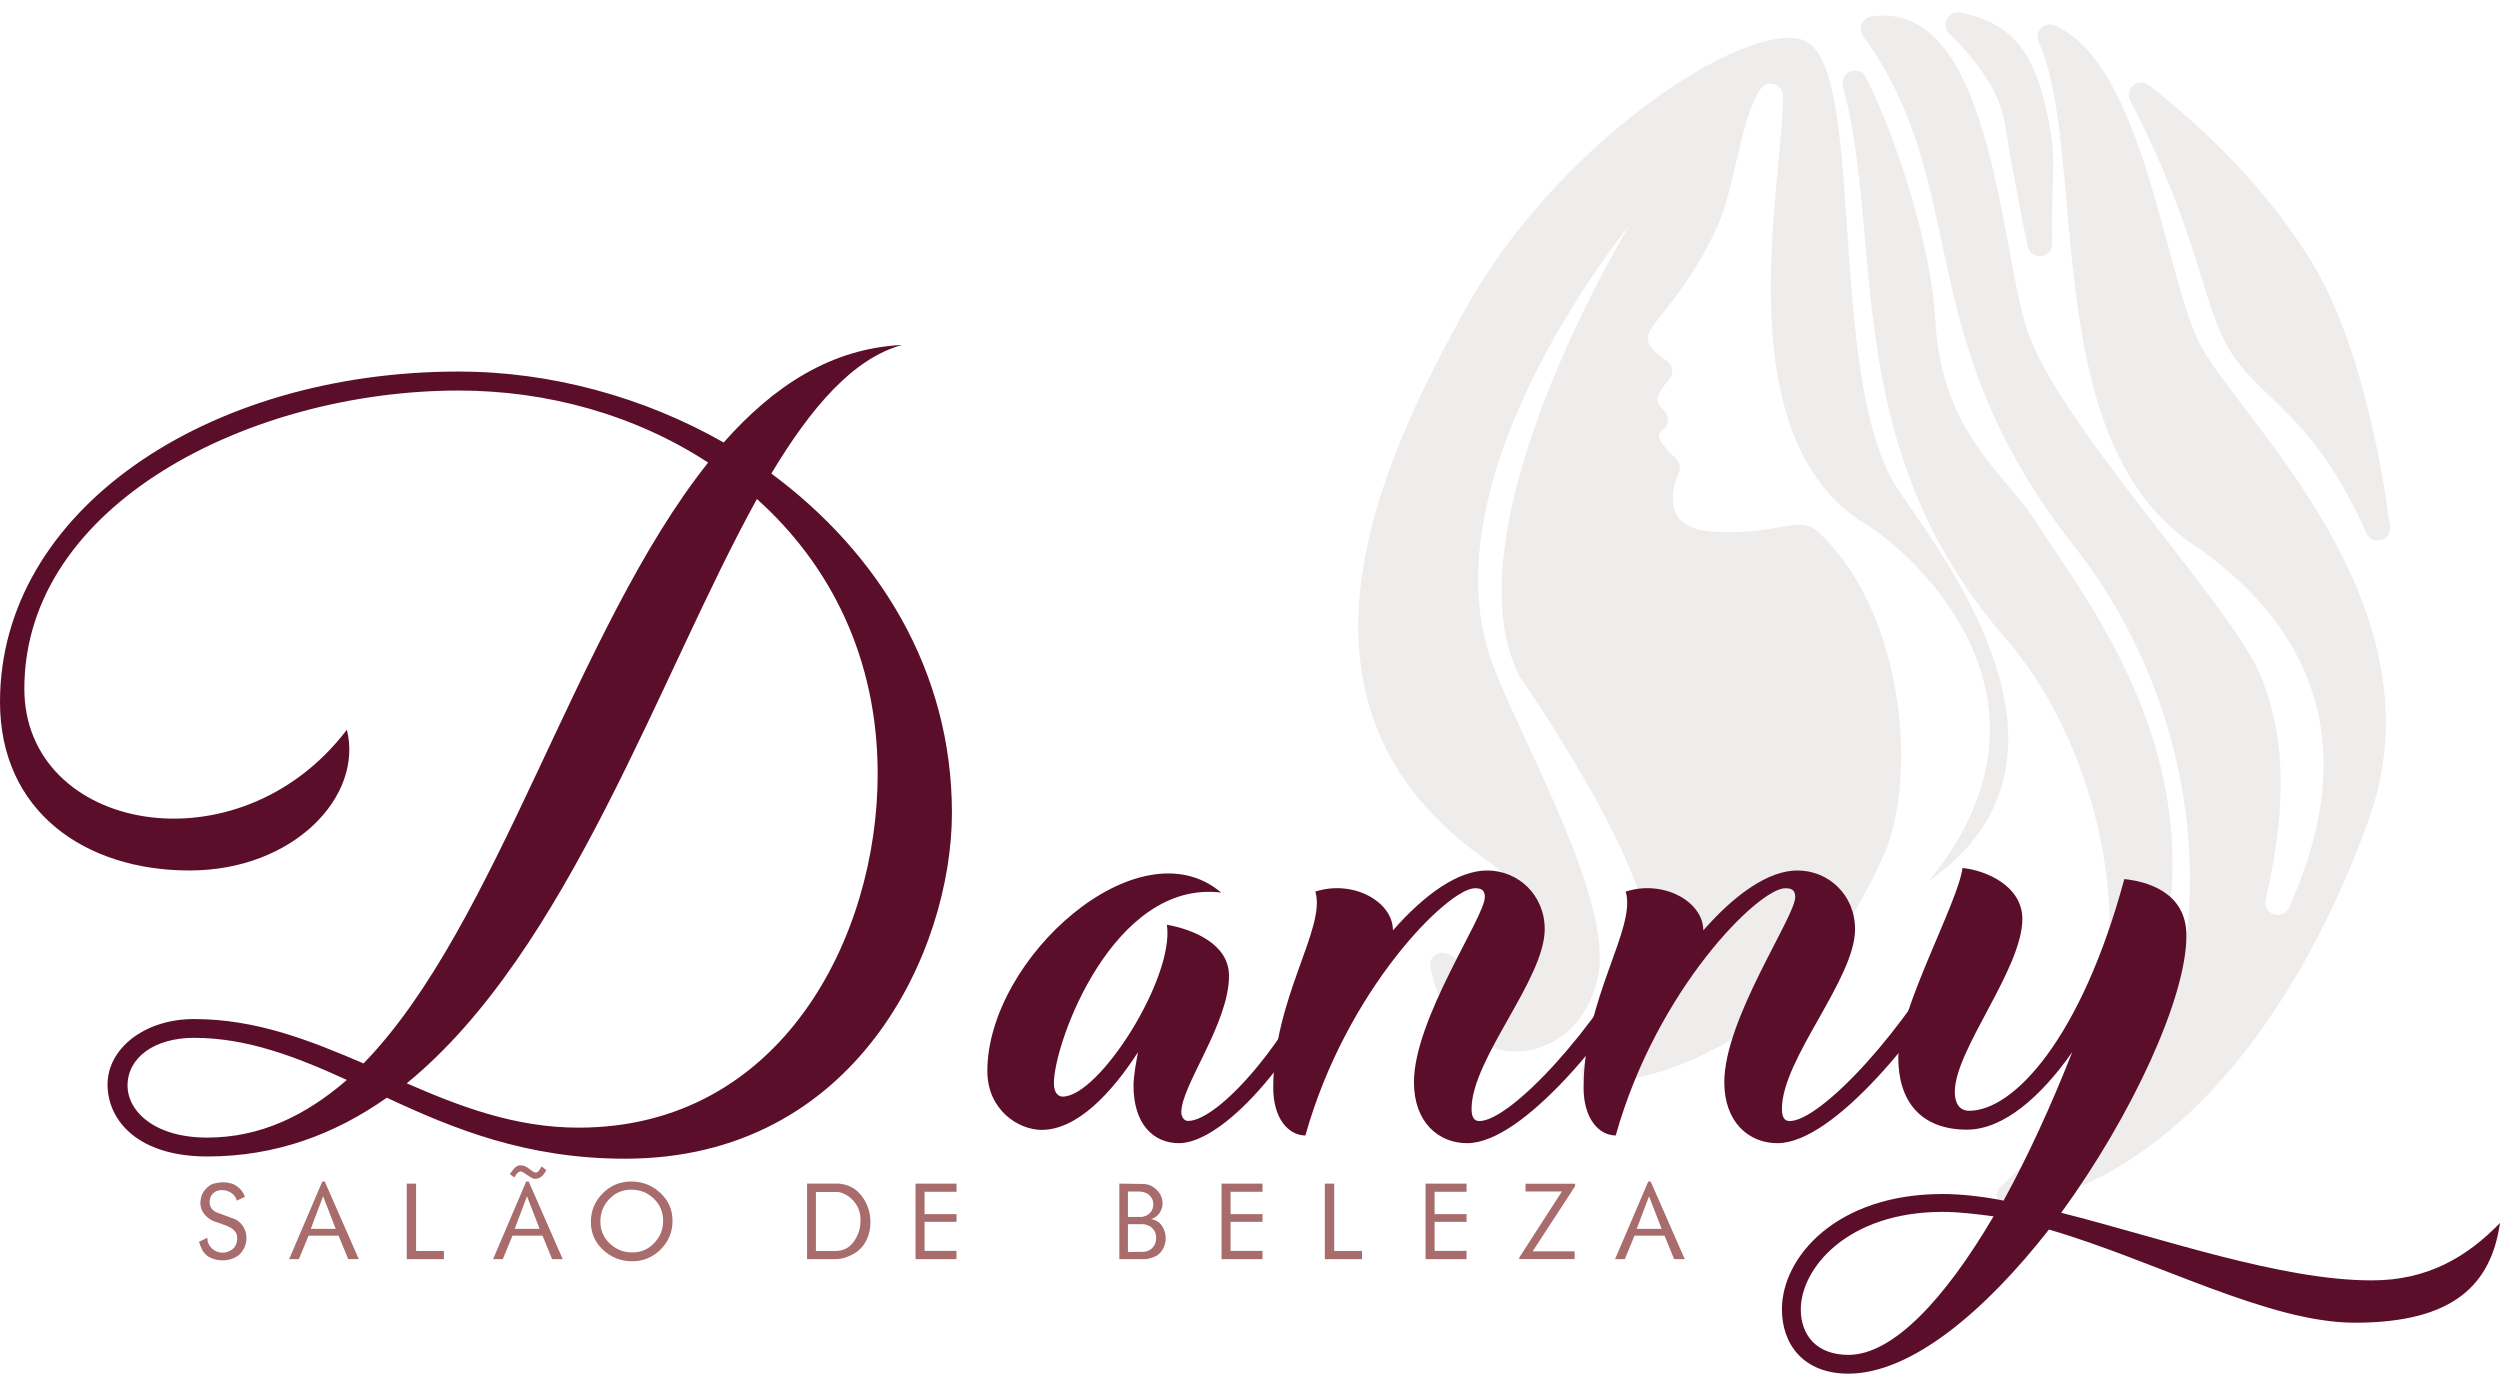 <svg width="202" height="111" viewBox="0 0 202 111" fill="none" xmlns="http://www.w3.org/2000/svg">
<g opacity="0.3">
<path opacity="0.3" d="M153.381 39.589C147.381 30.581 150.981 4.755 145.576 3.203C140.776 1.758 125.887 11.607 118.56 24.704C111.233 37.793 102.227 57.372 120.482 69.748C128.82 76.175 121.186 79.749 117.134 77.159C116.385 76.68 115.411 77.276 115.582 78.152C117.351 87.35 127.511 86.853 129.126 78.874C130.372 72.736 122.918 59.864 120.599 53.653C114.95 38.524 131.644 18.223 131.644 18.223C131.644 18.223 116.818 42.613 122.72 54.529C122.747 54.574 122.774 54.628 122.801 54.673C139.007 78.585 133.819 83.116 128.332 85.752C127.331 86.231 127.746 87.765 128.847 87.648C145.423 86.005 151.351 70.84 152.407 68.656C155.042 61.57 153.427 48.959 146.885 42.956C145.323 41.575 143.88 43.254 138.448 42.956C134.198 42.722 135.073 39.544 135.659 38.172C135.822 37.793 135.722 37.351 135.425 37.062C134.865 36.538 134.071 35.708 134.044 35.266C134.035 35.058 134.17 34.877 134.378 34.706C134.874 34.309 134.901 33.596 134.441 33.162C134.17 32.91 133.963 32.639 133.918 32.377C133.855 31.953 134.387 31.213 134.883 30.626C135.271 30.166 135.172 29.471 134.667 29.145C133.963 28.694 133.16 28.044 133.133 27.385C133.088 26.212 135.903 24.28 138.592 18.683C140.243 15.253 140.478 9.982 142.228 7.229C142.761 6.389 144.069 6.768 144.069 7.761C144.105 14.73 139.269 35.23 150.711 42.343C153.111 43.66 168.478 55.675 155.872 71.165C169.822 61.452 157.153 45.132 153.381 39.589Z" fill="#532929"/>
<path opacity="0.3" d="M166.041 2.056C165.202 1.677 164.345 2.544 164.724 3.383C168.794 12.446 164.507 36.042 177.628 44.274C190.829 53.689 188.564 65.352 184.946 73.331C184.449 74.433 182.789 73.873 183.06 72.691C185.036 64.187 184.413 58.934 182.663 54.601C180.38 48.959 165.978 33.948 163.695 26.374C161.53 19.18 160.772 -0.038 151.216 1.325C150.476 1.433 150.097 2.291 150.53 2.896C159.49 15.335 154.094 26.961 167.593 44.139C178.386 57.878 179.116 75.931 173.486 86.041C172.854 87.169 171.158 86.231 171.744 85.075C181.977 64.612 168.721 48.878 164.544 42.216C162.062 38.281 156.865 35.013 156.377 25.887C156.07 20.029 153.354 11.435 150.774 6.263C150.232 5.188 148.608 5.802 148.915 6.967C152.254 19.505 148.599 35.518 161.539 50.99C171.049 61.416 175.552 83.396 161.71 95.826C160.952 96.503 161.557 97.74 162.558 97.559C178.286 94.671 187.535 77.294 191.56 65.758C197.326 48.58 180.876 33.812 177.754 27.809C174.93 22.375 173.278 5.324 166.041 2.056Z" fill="#532929"/>
<path opacity="0.3" d="M186.633 20.913C182.554 14.414 177.366 9.819 173.621 6.876C172.782 6.218 171.636 7.183 172.123 8.131C178.007 19.469 177.835 24.948 180.506 28.839C182.988 32.449 187.039 33.74 191.199 43.074C191.668 44.13 193.256 43.697 193.112 42.55C192.255 36.105 190.342 26.826 186.633 20.913Z" fill="#532929"/>
<path opacity="0.3" d="M162.279 11.724C162.486 12.861 163.091 16.409 163.84 19.911C164.092 21.094 165.834 20.886 165.816 19.676C165.717 13.556 166.267 13.033 165.383 9.016C164.408 4.602 162.82 1.867 158.399 1.018C157.415 0.829 156.774 2.011 157.487 2.715C162.08 7.21 161.918 9.747 162.279 11.724Z" fill="#532929"/>
</g>
<path d="M76.916 65.677C76.916 76.78 69.219 93.624 50.505 93.624C42.537 93.624 36.626 91.204 31.257 88.695C27.052 91.647 22.306 93.443 16.748 93.443C11.189 93.443 8.69 90.573 8.69 87.621C8.69 84.75 11.64 82.34 15.674 82.34C20.691 82.34 24.986 84.046 29.372 85.924C40.209 74.821 46.561 50.719 57.218 37.378C51.308 33.523 44.233 31.556 37.069 31.556C20.321 31.556 1.967 40.691 1.967 55.648C1.967 67.202 19.247 70.515 28.027 58.961C29.372 64.332 23.732 70.335 15.313 70.335C6.894 70.335 0 65.586 0 56.713C0 41.304 16.657 30.021 37.069 30.021C44.504 30.021 52.02 32.079 58.472 35.753C62.506 31.186 67.162 28.143 72.892 27.873C68.948 28.947 65.547 32.892 62.325 38.263C70.916 44.626 76.916 54.123 76.916 65.677ZM28.027 87.26C23.912 85.382 19.969 83.857 15.674 83.857C12.452 83.857 10.305 85.472 10.305 87.711C10.305 89.769 12.452 91.918 16.748 91.918C21.043 91.918 24.715 90.13 28.027 87.26ZM70.916 62.535C70.916 53.13 67.063 45.61 61.161 40.321C53.275 54.565 45.93 76.87 32.864 87.531C37.159 89.408 41.634 91.114 46.742 91.114C63.128 91.114 70.916 75.705 70.916 62.535Z" fill="#5B0E29"/>
<path d="M108.336 77.411C104.664 86.014 98.663 92.369 95.261 92.369C93.204 92.369 91.588 90.843 91.588 87.711C91.588 86.998 91.769 86.005 91.949 85.021C89.802 88.334 87.023 91.295 84.162 91.295C82.285 91.295 79.777 89.679 79.777 86.546C79.777 77.411 92.04 66.48 98.672 72.122C89.982 71.048 85.155 84.218 85.155 87.53C85.155 88.424 85.606 88.605 85.868 88.605C88.818 88.605 94.909 79.018 94.287 74.721C96.344 75.082 99.304 76.247 99.304 78.838C99.304 82.692 95.451 87.702 95.451 89.859C95.451 90.311 95.721 90.572 95.992 90.572C98.41 90.572 104.321 84.127 107.542 76.066C108.246 76.066 108.697 76.689 108.336 77.411Z" fill="#5B0E29"/>
<path d="M133.855 77.321C130.272 83.324 123.108 92.369 118.542 92.369C116.214 92.369 114.247 90.663 114.247 87.44C114.247 82.331 119.976 74.09 119.976 72.483C119.976 71.86 119.616 71.77 119.173 71.77C117.026 71.77 108.787 79.921 105.476 91.746C104.131 91.746 102.877 90.401 102.877 87.891C102.877 80.634 107.172 74.992 106.279 72.04C109.32 71.057 112.55 72.844 112.55 75.173C115.149 72.221 117.829 70.335 120.157 70.335C122.665 70.335 124.813 72.302 124.813 75.082C124.813 79.118 118.903 85.563 118.903 89.598C118.903 90.22 119.083 90.582 119.525 90.582C122.034 90.582 129.018 83.143 133.042 75.353C133.683 75.344 134.486 76.247 133.855 77.321Z" fill="#5B0E29"/>
<path d="M158.931 77.321C155.348 83.324 148.184 92.369 143.618 92.369C141.29 92.369 139.323 90.663 139.323 87.44C139.323 82.331 145.053 74.09 145.053 72.483C145.053 71.86 144.692 71.77 144.25 71.77C142.102 71.77 133.864 79.921 130.552 91.746C129.207 91.746 127.953 90.401 127.953 87.891C127.953 80.634 132.248 74.992 131.355 72.04C134.396 71.057 137.626 72.844 137.626 75.173C140.225 72.221 142.905 70.335 145.233 70.335C147.742 70.335 149.889 72.302 149.889 75.082C149.889 79.118 143.979 85.563 143.979 89.598C143.979 90.22 144.159 90.582 144.601 90.582C147.11 90.582 154.094 83.143 158.119 75.353C158.75 75.344 159.553 76.247 158.931 77.321Z" fill="#5B0E29"/>
<path d="M202 98.814C201.287 103.742 198.327 106.875 190.269 106.875C183.285 106.875 174.153 101.856 165.554 99.346C160.447 105.882 154.455 110.991 149.348 110.991C145.675 110.991 143.979 108.572 143.979 105.792C143.979 101.585 148.364 96.476 156.964 96.476C158.398 96.476 160.095 96.656 161.891 97.008C163.858 93.425 165.744 89.309 167.44 85.003C164.931 88.587 161.891 91.276 158.931 91.276C155.168 91.276 153.381 88.948 153.381 85.454C153.381 81.6 158.218 72.916 158.57 70.136C160.447 70.316 163.406 71.571 163.406 74.252C163.406 78.287 157.947 84.822 157.947 88.225C157.947 89.119 158.308 89.751 159.111 89.751C162.694 89.751 168.153 83.929 171.645 71.029C173.35 71.21 176.662 72.013 176.662 75.597C176.662 80.616 172.277 90.103 166.547 97.992C174.695 100.051 184.278 103.454 191.614 103.454C196.09 103.472 199.311 101.594 202 98.814ZM161.078 98.281C159.734 98.101 158.299 97.92 156.964 97.92C149.267 97.92 145.504 102.488 145.504 105.801C145.504 107.859 146.758 109.474 149.357 109.474C152.93 109.474 157.135 104.997 161.078 98.281Z" fill="#5B0E29"/>
<path d="M19.788 96.702L19.139 97.009C19.076 96.757 18.931 96.549 18.706 96.395C18.471 96.242 18.218 96.161 17.948 96.161C17.74 96.161 17.569 96.197 17.415 96.278C17.262 96.359 17.136 96.486 17.036 96.666C16.973 96.82 16.937 96.964 16.937 97.118C16.937 97.488 17.108 97.758 17.46 97.948L19.03 98.526C19.319 98.688 19.536 98.896 19.689 99.167C19.843 99.438 19.915 99.726 19.915 100.033C19.915 100.295 19.861 100.548 19.752 100.792C19.644 101.035 19.482 101.243 19.274 101.432C18.886 101.703 18.462 101.839 17.984 101.839C17.551 101.839 17.163 101.73 16.802 101.514C16.612 101.369 16.459 101.207 16.36 101.035C16.26 100.855 16.17 100.62 16.08 100.34L16.748 100.006C16.748 100.349 16.874 100.638 17.117 100.873C17.361 101.107 17.659 101.216 17.993 101.216C18.128 101.216 18.255 101.198 18.381 101.153C18.507 101.107 18.634 101.044 18.76 100.954C18.886 100.864 18.985 100.737 19.058 100.575C19.13 100.412 19.166 100.25 19.166 100.078C19.166 99.817 19.103 99.618 18.985 99.492C18.868 99.365 18.778 99.284 18.706 99.239C18.634 99.194 18.498 99.131 18.291 99.031L17.235 98.661C16.919 98.517 16.666 98.309 16.477 98.056C16.287 97.804 16.188 97.515 16.188 97.19C16.188 97.109 16.206 96.955 16.251 96.739C16.296 96.522 16.423 96.287 16.639 96.052C16.856 95.809 17.099 95.664 17.361 95.61C17.623 95.556 17.858 95.529 18.056 95.529C18.146 95.529 18.209 95.529 18.264 95.538C18.318 95.547 18.444 95.565 18.642 95.61C18.85 95.655 19.067 95.773 19.301 95.971C19.527 96.17 19.689 96.413 19.788 96.702Z" fill="#A86C6C"/>
<path d="M28.992 101.739H28.135L27.359 99.844H24.932L24.147 101.739H23.362L26.042 95.466H26.24L28.992 101.739ZM27.125 99.293L26.105 96.657L25.112 99.293H27.125Z" fill="#A86C6C"/>
<path d="M35.868 101.739H32.864V95.637H33.621V101.08H35.868V101.739V101.739Z" fill="#A86C6C"/>
<path d="M45.469 101.739H44.612L43.836 99.844H41.409L40.624 101.739H39.839L42.519 95.466H42.717L45.469 101.739ZM44.143 94.545C43.999 94.807 43.854 94.996 43.71 95.096C43.565 95.204 43.412 95.249 43.268 95.249C43.177 95.249 43.096 95.231 43.015 95.195C42.934 95.159 42.825 95.096 42.681 94.996C42.537 94.897 42.41 94.816 42.32 94.753C42.221 94.689 42.149 94.653 42.095 94.653C42.004 94.653 41.914 94.689 41.833 94.762C41.752 94.834 41.661 94.96 41.553 95.132L41.192 94.87C41.4 94.572 41.553 94.382 41.67 94.292C41.788 94.202 41.923 94.157 42.068 94.157C42.194 94.157 42.311 94.184 42.419 94.229C42.528 94.274 42.636 94.346 42.744 94.428C42.853 94.509 42.952 94.581 43.033 94.644C43.123 94.707 43.196 94.744 43.259 94.744C43.376 94.744 43.466 94.698 43.529 94.608C43.593 94.518 43.674 94.401 43.764 94.247L44.143 94.545ZM43.602 99.293L42.582 96.657L41.589 99.293H43.602Z" fill="#A86C6C"/>
<path d="M54.34 98.643C54.34 99.546 54.024 100.313 53.383 100.954C52.751 101.586 51.984 101.911 51.082 101.911C50.171 101.911 49.386 101.604 48.727 100.99C48.068 100.376 47.743 99.627 47.743 98.733C47.743 97.831 48.059 97.063 48.7 96.422C49.34 95.782 50.098 95.466 51.001 95.466C51.912 95.466 52.697 95.773 53.356 96.386C54.015 97 54.34 97.758 54.34 98.643ZM53.581 98.625C53.581 97.93 53.329 97.334 52.824 96.847C52.318 96.359 51.714 96.125 51.001 96.125C50.306 96.125 49.71 96.377 49.232 96.883C48.745 97.388 48.51 97.993 48.51 98.706C48.51 99.401 48.763 99.997 49.268 100.476C49.774 100.954 50.378 101.198 51.091 101.198C51.786 101.198 52.381 100.945 52.86 100.439C53.338 99.943 53.581 99.338 53.581 98.625Z" fill="#A86C6C"/>
<path d="M68.795 101.405C68.579 101.514 68.362 101.595 68.154 101.649C67.938 101.712 67.73 101.739 67.523 101.739H65.213V95.637H67.811C68.588 95.718 69.201 96.052 69.652 96.666C70.103 97.28 70.329 97.966 70.329 98.751C70.329 99.329 70.203 99.853 69.95 100.322C69.688 100.801 69.309 101.153 68.795 101.405ZM69.517 98.3C69.472 97.822 69.291 97.397 68.957 97.027C68.633 96.657 68.236 96.422 67.757 96.314H65.926V101.08H67.496C68.118 101.08 68.615 100.837 68.976 100.34C69.337 99.844 69.526 99.284 69.526 98.652C69.535 98.526 69.526 98.408 69.517 98.3Z" fill="#A86C6C"/>
<path d="M77.286 101.739H73.975V95.637H77.286V96.296H74.706V98.102H77.286V98.724H74.706V101.071H77.286V101.739Z" fill="#A86C6C"/>
<path d="M93.736 97.939C93.574 98.219 93.339 98.399 93.023 98.499C93.393 98.571 93.682 98.751 93.88 99.04C94.079 99.329 94.187 99.663 94.187 100.033C94.187 100.313 94.133 100.566 94.025 100.801C93.917 101.035 93.754 101.243 93.547 101.405C93.411 101.487 93.267 101.559 93.114 101.613C92.951 101.667 92.789 101.712 92.626 101.739H90.442V95.637L92.337 95.664C92.78 95.664 93.15 95.827 93.465 96.143C93.781 96.459 93.935 96.82 93.935 97.235C93.935 97.47 93.871 97.704 93.736 97.939ZM93.168 97.082C93.104 96.829 92.969 96.63 92.761 96.486C92.554 96.341 92.31 96.278 92.031 96.278H91.137V98.327H92.274C92.563 98.282 92.78 98.165 92.942 97.984C93.104 97.804 93.186 97.569 93.186 97.298C93.186 97.262 93.186 97.226 93.177 97.181C93.168 97.136 93.168 97.1 93.168 97.082ZM93.005 99.14C92.906 99.076 92.798 99.022 92.671 98.977C92.545 98.932 92.428 98.914 92.319 98.914H91.137V101.162L92.464 101.144C92.761 101.107 92.996 100.981 93.168 100.764C93.339 100.557 93.42 100.304 93.42 100.024C93.42 99.844 93.384 99.681 93.321 99.537C93.249 99.392 93.141 99.257 93.005 99.14Z" fill="#A86C6C"/>
<path d="M102.011 101.739H98.699V95.637H102.011V96.296H99.43V98.102H102.011V98.724H99.43V101.071H102.011V101.739Z" fill="#A86C6C"/>
<path d="M110.05 101.739H107.046V95.637H107.804V101.08H110.05V101.739Z" fill="#A86C6C"/>
<path d="M118.497 101.739H115.185V95.637H118.497V96.296H115.916V98.102H118.497V98.724H115.916V101.071H118.497V101.739Z" fill="#A86C6C"/>
<path d="M127.267 95.845L123.838 101.107H127.231V101.73H122.756V101.613L126.203 96.269H123.261V95.646H127.267V95.845Z" fill="#A86C6C"/>
<path d="M136.128 101.739H135.271L134.495 99.844H132.068L131.283 101.739H130.498L133.178 95.466H133.376L136.128 101.739ZM134.261 99.293L133.241 96.657L132.248 99.293H134.261Z" fill="#A86C6C"/>
</svg>

